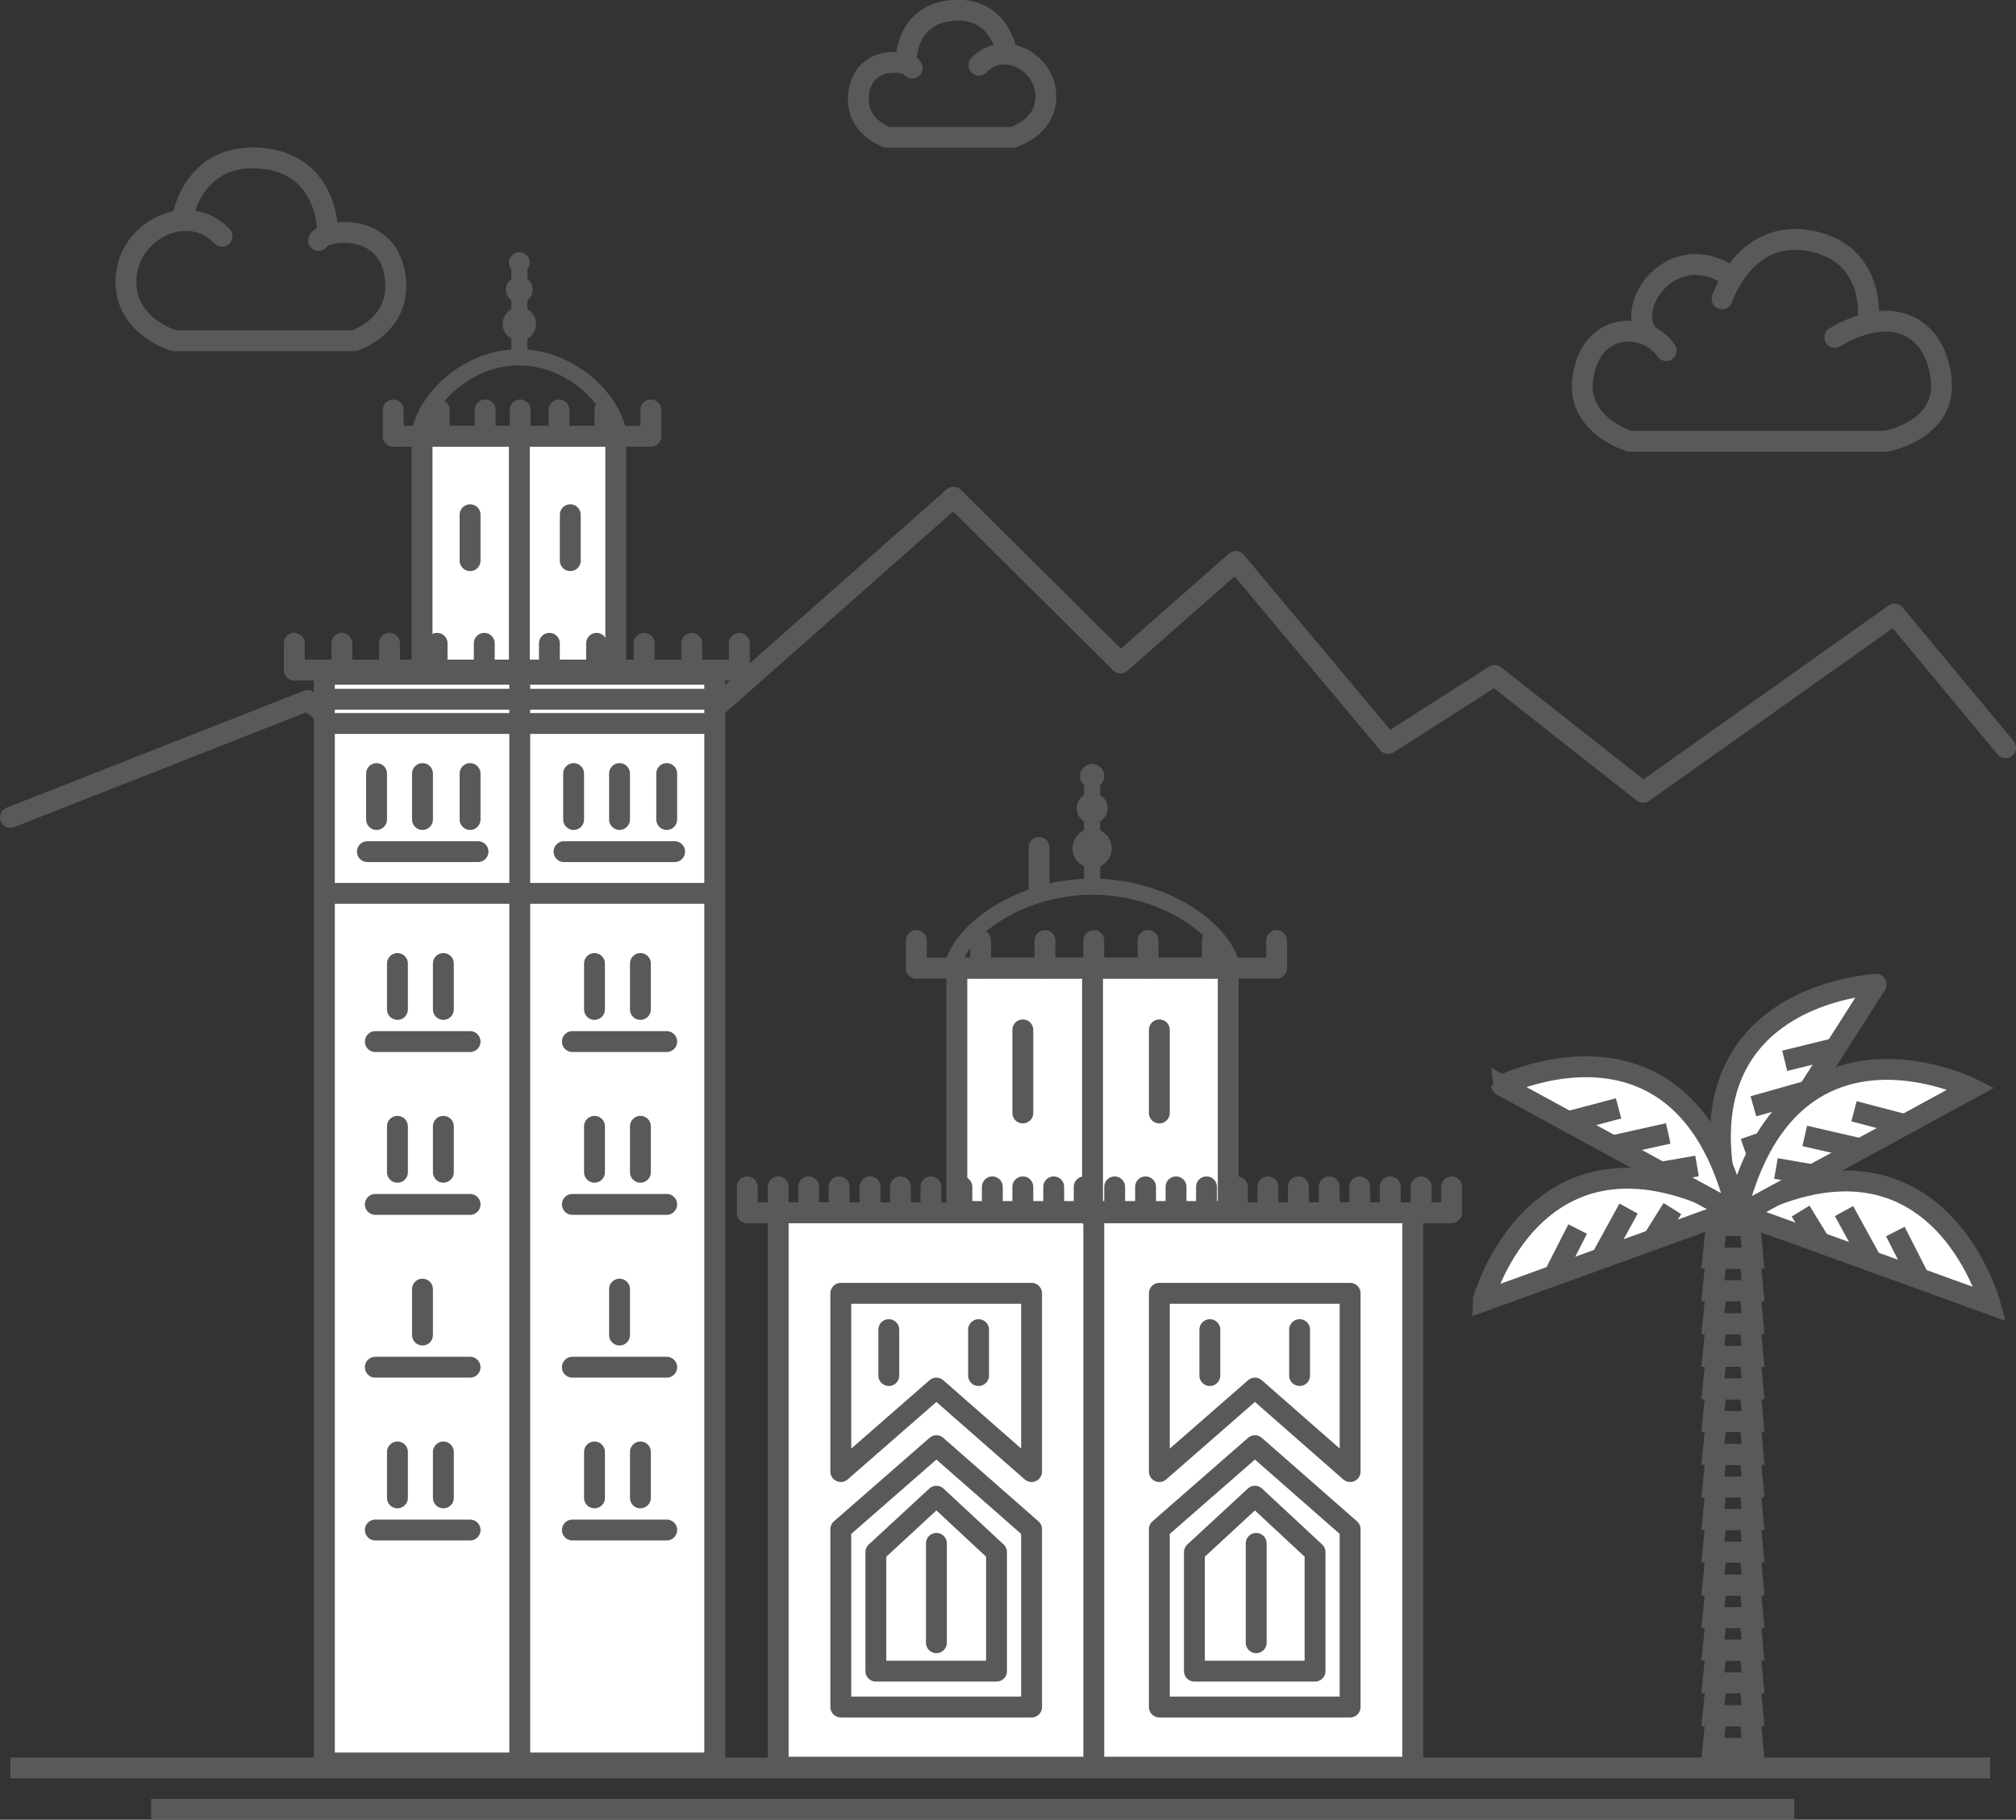 <?xml version="1.0" encoding="utf-8"?>
<!-- Generator: Adobe Illustrator 19.1.0, SVG Export Plug-In . SVG Version: 6.00 Build 0)  -->
<svg version="1.1" xmlns="http://www.w3.org/2000/svg" xmlns:xlink="http://www.w3.org/1999/xlink" x="0px" y="0px"
	 viewBox="0 0 482.9 435.9" style="enable-background:new 0 0 482.9 435.9;" xml:space="preserve">
<rect x="0" y="0" width="482.9" height="435.9" fill="#333333" stroke="none"/>
<style type="text/css">
	.st0{fill:#EDEDED;}
	.st1{fill:#59595A;}
	.st2{fill:none;stroke:#59595B;stroke-width:5;stroke-linejoin:round;stroke-miterlimit:10;}
	.st3{fill:none;stroke:#59595B;stroke-width:4.146;stroke-linejoin:round;stroke-miterlimit:10;}
	.st4{fill:#F6F5F5;}
	.st5{fill:#59595B;}
	.st6{fill:none;stroke:#59595B;stroke-width:4.087;stroke-linecap:round;stroke-linejoin:round;stroke-miterlimit:10;}
	.st7{fill:none;stroke:#59595B;stroke-width:5;stroke-linecap:round;stroke-linejoin:round;stroke-miterlimit:10;}
	.st8{fill:#EFEFEF;stroke:#59595B;stroke-width:5;stroke-linecap:round;stroke-linejoin:round;stroke-miterlimit:10;}
	.st9{fill:#EDECED;}
	.st10{fill:none;stroke:#5A5B5B;stroke-width:5;stroke-miterlimit:10;}
	.st11{fill:none;stroke:#5A5B5C;stroke-width:5;stroke-linecap:round;stroke-linejoin:round;stroke-miterlimit:10;}
	.st12{fill:#EDECED;stroke:#5A5B5C;stroke-width:5;stroke-linecap:round;stroke-linejoin:round;stroke-miterlimit:10;}
	.st13{fill:#5A5B5C;stroke:#5A5B5C;stroke-width:5;stroke-linecap:round;stroke-linejoin:round;stroke-miterlimit:10;}
	.st14{fill:none;stroke:#5A5B5B;stroke-width:5;stroke-linecap:round;stroke-linejoin:round;stroke-miterlimit:10;}
	.st15{fill:#F0EFEF;stroke:#5A5B5B;stroke-width:5;stroke-linecap:round;stroke-linejoin:round;stroke-miterlimit:10;}
	.st16{fill:#E8E8E8;stroke:#5A5B5C;stroke-width:5;stroke-linecap:round;stroke-linejoin:round;stroke-miterlimit:10;}
	.st17{fill:#FFFFFF;stroke:#5A5B5B;stroke-width:5;stroke-linecap:round;stroke-linejoin:round;stroke-miterlimit:10;}
	.st18{fill:#EFEFEF;stroke:#59595A;stroke-width:5;stroke-linecap:round;stroke-linejoin:round;stroke-miterlimit:10;}
	.st19{fill:none;stroke:#59595A;stroke-width:5;stroke-miterlimit:10;}
	.st20{fill:none;stroke:#59595A;stroke-width:5;stroke-linecap:round;stroke-miterlimit:10;}
	.st21{fill:none;stroke:#59595A;stroke-width:5;stroke-linejoin:round;stroke-miterlimit:10;}
	.st22{fill:none;stroke:#59595A;stroke-width:4.539;stroke-miterlimit:10;}
	.st23{fill:none;stroke:#59595A;stroke-width:4.135;stroke-miterlimit:10;}
	.st24{fill:none;stroke:#59595A;stroke-width:3.98;stroke-miterlimit:10;}
	.st25{fill:none;stroke:#58595B;stroke-width:5;stroke-miterlimit:10;}
	.st26{fill:none;stroke:#58595B;stroke-width:5;stroke-linejoin:round;stroke-miterlimit:10;}
	.st27{fill:none;stroke:#58595B;stroke-width:5;stroke-linecap:round;stroke-linejoin:round;stroke-miterlimit:10;}
	.st28{fill:none;stroke:#59595B;stroke-width:4.205;stroke-linecap:round;stroke-linejoin:round;stroke-miterlimit:10;}
	.st29{fill:none;stroke:#59595B;stroke-width:5;stroke-miterlimit:10;}
	.st30{fill:#EDECEC;stroke:#59595B;stroke-width:5;stroke-linecap:round;stroke-linejoin:round;stroke-miterlimit:10;}
	.st31{fill:#EDEDED;stroke:#59595A;stroke-width:5;stroke-miterlimit:10;}
	.st32{fill:#EDEDED;stroke:#59595B;stroke-width:5;stroke-linecap:round;stroke-linejoin:round;stroke-miterlimit:10;}
	.st33{fill:none;stroke:#59595A;stroke-width:5;stroke-linecap:round;stroke-linejoin:round;stroke-miterlimit:10;}
	.st34{fill:#58595B;}
	.st35{fill:#59595A;stroke:#EDEDED;stroke-width:3;stroke-miterlimit:10;}
	.st36{fill:#59595A;stroke:#EDEDED;stroke-miterlimit:10;}
	.st37{fill:#EFEFEF;stroke:#59595A;stroke-width:5;stroke-linecap:round;stroke-miterlimit:10;}
	.st38{fill:#EDEDED;stroke:#59595A;stroke-width:5;stroke-linecap:round;stroke-linejoin:round;stroke-miterlimit:10;}
	.st39{fill-rule:evenodd;clip-rule:evenodd;fill:#59595B;}
	
		.st40{fill-rule:evenodd;clip-rule:evenodd;fill:none;stroke:#59595B;stroke-width:5;stroke-linecap:round;stroke-linejoin:round;stroke-miterlimit:10;}
	.st41{fill:none;stroke:#5A5B5C;stroke-width:4.146;stroke-linejoin:round;stroke-miterlimit:10;}
	.st42{fill:none;stroke:#5A5B5B;stroke-width:4.539;stroke-miterlimit:10;}
	.st43{fill:none;stroke:#5A5B5B;stroke-width:4.135;stroke-miterlimit:10;}
	.st44{fill:none;stroke:#5A5B5B;stroke-width:3.98;stroke-miterlimit:10;}
	.st45{fill:none;stroke:#5A5B5C;stroke-width:4;stroke-linecap:round;stroke-linejoin:round;stroke-miterlimit:10;}
	.st46{fill:none;stroke:#595A5C;stroke-width:5;stroke-linecap:round;stroke-linejoin:round;stroke-miterlimit:10;}
	.st47{fill:#5A5B5C;}
	.st48{fill:none;stroke:#595A5C;stroke-width:5;stroke-linejoin:round;stroke-miterlimit:10;}
	.st49{fill:none;stroke:#5A5B5B;stroke-width:5;stroke-linecap:round;stroke-miterlimit:10;}
	.st50{fill:#5A5B5B;}
	.st51{fill:#5A5B5C;stroke:#5A5B5C;stroke-miterlimit:10;}
	.st52{fill:#595A5C;}
	.st53{fill:#EDECED;stroke:#5A5B5B;stroke-width:5;stroke-miterlimit:10;}
	.st54{fill:#FFFFFF;stroke:#5A5B5B;stroke-width:5;stroke-miterlimit:10;}
	.st55{fill:#FFFFFF;stroke:#5A5B5C;stroke-width:5;stroke-linecap:round;stroke-linejoin:round;stroke-miterlimit:10;}
	.st56{fill:#FFFFFF;stroke:#59595B;stroke-width:5;stroke-linecap:round;stroke-linejoin:round;stroke-miterlimit:10;}
	.st57{fill:#FFFFFF;stroke:#59595A;stroke-width:5;stroke-linecap:round;stroke-linejoin:round;stroke-miterlimit:10;}
	.st58{fill:#FFFFFF;stroke:#59595A;stroke-width:5;stroke-miterlimit:10;}
	.st59{fill:none;stroke:#59595B;stroke-width:3.857;stroke-linejoin:round;stroke-miterlimit:10;}
	.st60{fill:#EDEDED;stroke:#59595B;stroke-width:5;stroke-miterlimit:10;}
	.st61{fill:none;stroke:#59595B;stroke-width:5;stroke-linecap:round;stroke-miterlimit:10;}
	.st62{fill:#59595B;stroke:#59595A;stroke-width:5;stroke-linecap:round;stroke-linejoin:round;stroke-miterlimit:10;}
	.st63{fill:#FFFFFF;stroke:#59595B;stroke-width:5;stroke-miterlimit:10;}
	.st64{fill:#EAEAEA;stroke:#59595A;stroke-width:5;stroke-linecap:round;stroke-linejoin:round;stroke-miterlimit:10;}
	.st65{fill:#EAEAEA;stroke:#59595A;stroke-width:5;stroke-linecap:round;stroke-miterlimit:10;}
</style>
<g id="Background">
</g>
<g id="_x23_Tower_x5F_Bridge">
</g>
<g id="_x23_Washington_x5F_Mountain">
</g>
<g id="_x23_London_x5F_Eye">
</g>
<g id="_x23_Eiffel_x5F_Tower">
	<g id="New_Symbol">
	</g>
</g>
<g id="_x23_Forbidden_x5F_City">
</g>
<g id="_x23_Sydney_x5F_Opera_x5F_House">
</g>
<g id="_x23_Space_x5F_Needle">
</g>
<g id="_x23_Pyramid">
</g>
<g id="_x23_The_x5F_Pantheon">
</g>
<g id="_x23_Emirates_x5F_Towers">
</g>
<g id="_x23_China_x5F_wall">
	<g id="_x23_Empire_x5F_State_x5F_Building">
	</g>
	<g>
		<polygon class="st19" points="419.2,293.6 411.1,293.6 410.3,301.4 419.9,301.4 		"/>
		<polygon class="st19" points="419.2,301.4 411.1,301.4 410.3,309.2 419.9,309.2 		"/>
		<polygon class="st19" points="419.2,309.2 411.1,309.2 410.3,317.1 419.9,317.1 		"/>
		<polygon class="st19" points="419.2,317.1 411.1,317.1 410.3,324.9 419.9,324.9 		"/>
		<polygon class="st19" points="419.2,324.9 411.1,324.9 410.3,332.7 419.9,332.7 		"/>
		<polygon class="st19" points="419.2,332.7 411.1,332.7 410.3,340.5 419.9,340.5 		"/>
		<polygon class="st19" points="419.2,340.5 411.1,340.5 410.3,348.4 419.9,348.4 		"/>
		<polygon class="st19" points="419.2,348.4 411.1,348.4 410.3,356.2 419.9,356.2 		"/>
		<polygon class="st19" points="419.2,356.2 411.1,356.2 410.3,364 419.9,364 		"/>
		<polygon class="st19" points="419.2,364 411.1,364 410.3,371.8 419.9,371.8 		"/>
		<polygon class="st19" points="419.2,371.8 411.1,371.8 410.3,379.7 419.9,379.7 		"/>
		<polygon class="st19" points="419.2,379.7 411.1,379.7 410.3,387.5 419.9,387.5 		"/>
		<polygon class="st19" points="419.2,387.5 411.1,387.5 410.3,395.3 419.9,395.3 		"/>
		<polygon class="st19" points="419.2,395.3 411.1,395.3 410.3,403.1 419.9,403.1 		"/>
		<polygon class="st19" points="419.2,403.1 411.1,403.1 410.3,411 419.9,411 		"/>
		<polygon class="st19" points="419.2,411 411.1,411 410.3,418.8 419.9,418.8 		"/>
		<g>
			<path class="st58" d="M414.8,290.1l34.6-54.3C449.4,235.8,400.2,237.9,414.8,290.1z"/>
			<line class="st58" x1="417.8" y1="275.2" x2="426.1" y2="272.3"/>
			<line class="st58" x1="420" y1="265" x2="432.4" y2="261.5"/>
			<line class="st58" x1="427.5" y1="254.1" x2="439.7" y2="251.1"/>
		</g>
		<g>
			<path class="st58" d="M416.2,290.5l60.5,21.9C476.7,312.4,463.9,264.8,416.2,290.5z"/>
			<line class="st58" x1="431.3" y1="290.1" x2="435.9" y2="297.6"/>
			<line class="st58" x1="441.7" y1="290.1" x2="447.9" y2="301.4"/>
			<line class="st58" x1="454" y1="295" x2="459.7" y2="306.2"/>
		</g>
		<g>
			<path class="st58" d="M415.7,291.5l56.5-30.8C472.2,260.7,428.1,238.7,415.7,291.5z"/>
			<line class="st58" x1="425.4" y1="279.9" x2="434.1" y2="281.4"/>
			<line class="st58" x1="432.3" y1="272.1" x2="444.9" y2="275"/>
			<line class="st58" x1="444.1" y1="266.2" x2="456.3" y2="269.4"/>
		</g>
		<g>
			<path class="st58" d="M415.7,289.8l-60.5,21.9C355.2,311.7,368,264.2,415.7,289.8z"/>
			<line class="st58" x1="400.6" y1="289.5" x2="395.9" y2="297"/>
			<line class="st58" x1="390.1" y1="289.5" x2="383.9" y2="300.8"/>
			<line class="st58" x1="377.9" y1="294.4" x2="372.2" y2="305.6"/>
		</g>
		<g>
			<path class="st58" d="M416.2,290.8l-56.5-30.8C359.7,260.1,403.8,238.1,416.2,290.8z"/>
			<line class="st58" x1="406.5" y1="279.3" x2="397.8" y2="280.8"/>
			<line class="st58" x1="399.6" y1="271.5" x2="387" y2="274.3"/>
			<line class="st58" x1="387.7" y1="265.5" x2="375.6" y2="268.7"/>
		</g>
		<g>
			<line class="st19" x1="476.7" y1="423.5" x2="2.5" y2="423.5"/>
			<line class="st19" x1="429.8" y1="433.4" x2="36.2" y2="433.4"/>
		</g>
		<polyline class="st33" points="2.5,195.8 73.7,167.8 85.7,177.1 103,167.8 145,192.8 228.4,119.1 268.4,158.8 296,134.5 
			332.5,178.1 358,161.8 393.6,189.8 453.8,147.1 480.4,179.1 		"/>
		<g>
			<path class="st7" d="M439.5,80.8c14.5-8.5,24.3-2,25.5,10.2s-13.3,14.7-13.3,14.7h-61.3c0,0-12.6-3.7-11.3-14.7
				c1.6-14.1,15.2-14.1,20-7"/>
			<path class="st7" d="M394.8,80.2c-5.9-7,5.9-23.2,19.4-14.2"/>
			<path class="st7" d="M412.5,71.6c0,0,5.7-17.9,22.5-13.6c14.5,3.7,12.5,18.9,12.5,18.9"/>
		</g>
		<g>
			<path class="st7" d="M234.5,15.6c5.7-6,15.6-1,16,7c0.4,8-8,10.3-8,10.3h-30c0,0-8.3-2.7-6.7-11.3c1.7-8.7,12-7,12.7-5.3"/>
			<path class="st7" d="M241.2,12.9c0,0-1.5-11.4-13.1-10.4c-11.6,1-11.1,12.7-11.1,12.7"/>
		</g>
		<g>
			<path class="st7" d="M53.2,56.6c-8.2-8.6-22.5-1.4-23,10.1c-0.6,11.5,11.5,14.9,11.5,14.9h43.2c0,0,12-3.8,9.6-16.3
				c-2.4-12.5-17.3-10.1-18.2-7.7"/>
			<path class="st7" d="M43.6,52.8c0,0,2.2-16.3,18.9-14.9c16.6,1.4,16,18.3,16,18.3"/>
		</g>
		<rect x="77.7" y="161.5" class="st56" width="93.5" height="260.8"/>
		<rect x="101.1" y="104.5" class="st56" width="46.4" height="56.1"/>
		<line class="st7" x1="124.5" y1="162.1" x2="124.5" y2="422.2"/>
		<line class="st7" x1="124.4" y1="106.2" x2="124.4" y2="162.4"/>
		<path class="st59" d="M148.3,104.8c-0.8-8.6-11.2-19.2-24-19.2c-12.7,0-23.1,10.5-24,19.2H148.3z"/>
		<line class="st59" x1="124.4" y1="84.1" x2="124.4" y2="62.9"/>
		<circle class="st5" cx="124.4" cy="62.9" r="2.5"/>
		<circle class="st5" cx="124.4" cy="69.4" r="3.2"/>
		<circle class="st5" cx="124.4" cy="77.6" r="4"/>
		<line class="st7" x1="70.5" y1="160.5" x2="176.9" y2="160.5"/>
		<line class="st7" x1="70.5" y1="154.1" x2="70.5" y2="160.4"/>
		<line class="st7" x1="81.9" y1="154.1" x2="81.9" y2="160.4"/>
		<line class="st7" x1="93.3" y1="154.1" x2="93.3" y2="160.4"/>
		<line class="st7" x1="94.2" y1="98.2" x2="94.2" y2="104.5"/>
		<line class="st7" x1="105.2" y1="98.2" x2="105.2" y2="104.5"/>
		<line class="st7" x1="116.2" y1="98.2" x2="116.2" y2="104.5"/>
		<line class="st7" x1="133.9" y1="98.2" x2="133.9" y2="104.5"/>
		<line class="st7" x1="124.6" y1="98.2" x2="124.6" y2="104.5"/>
		<line class="st7" x1="144.9" y1="98.2" x2="144.9" y2="104.5"/>
		<line class="st7" x1="155.9" y1="98.2" x2="155.9" y2="104.5"/>
		<line class="st7" x1="104.7" y1="154.1" x2="104.7" y2="160.4"/>
		<line class="st7" x1="116" y1="154.1" x2="116" y2="160.4"/>
		<line class="st7" x1="131.6" y1="154.1" x2="131.6" y2="160.4"/>
		<line class="st7" x1="142.9" y1="154.1" x2="142.9" y2="160.4"/>
		<line class="st7" x1="154.3" y1="154.1" x2="154.3" y2="160.4"/>
		<line class="st7" x1="165.7" y1="154.1" x2="165.7" y2="160.4"/>
		<line class="st7" x1="177.1" y1="154.1" x2="177.1" y2="160.4"/>
		<line class="st7" x1="94.2" y1="104.5" x2="155.6" y2="104.5"/>
		<line class="st7" x1="136.6" y1="123.3" x2="136.6" y2="134.3"/>
		<line class="st7" x1="112.6" y1="123.3" x2="112.6" y2="134.3"/>
		<line class="st7" x1="90.2" y1="185.3" x2="90.2" y2="196.3"/>
		<line class="st7" x1="101.2" y1="185.3" x2="101.2" y2="196.3"/>
		<line class="st7" x1="112.6" y1="185.3" x2="112.6" y2="196.3"/>
		<line class="st7" x1="137.4" y1="185.3" x2="137.4" y2="196.3"/>
		<line class="st7" x1="148.4" y1="185.3" x2="148.4" y2="196.3"/>
		<line class="st7" x1="159.7" y1="185.3" x2="159.7" y2="196.3"/>
		<line class="st7" x1="77.7" y1="214" x2="171.2" y2="214"/>
		<line class="st7" x1="77.7" y1="173.3" x2="171.2" y2="173.3"/>
		<line class="st7" x1="77.7" y1="167.5" x2="171.2" y2="167.5"/>
		<line class="st7" x1="88" y1="204" x2="114.5" y2="204"/>
		<line class="st7" x1="95.2" y1="230.8" x2="95.2" y2="241.8"/>
		<line class="st7" x1="106.2" y1="230.8" x2="106.2" y2="241.8"/>
		<line class="st7" x1="89.9" y1="249.5" x2="112.6" y2="249.5"/>
		<line class="st7" x1="95.2" y1="269.8" x2="95.2" y2="280.8"/>
		<line class="st7" x1="106.2" y1="269.8" x2="106.2" y2="280.8"/>
		<line class="st7" x1="89.9" y1="288.5" x2="112.6" y2="288.5"/>
		<line class="st7" x1="101.2" y1="308.8" x2="101.2" y2="319.8"/>
		<line class="st7" x1="89.9" y1="327.5" x2="112.6" y2="327.5"/>
		<line class="st7" x1="95.2" y1="347.8" x2="95.2" y2="358.8"/>
		<line class="st7" x1="106.2" y1="347.8" x2="106.2" y2="358.8"/>
		<line class="st7" x1="89.9" y1="366.5" x2="112.6" y2="366.5"/>
		<line class="st7" x1="142.4" y1="230.8" x2="142.4" y2="241.8"/>
		<line class="st7" x1="153.4" y1="230.8" x2="153.4" y2="241.8"/>
		<line class="st7" x1="137.1" y1="249.5" x2="159.7" y2="249.5"/>
		<line class="st7" x1="142.4" y1="269.8" x2="142.4" y2="280.8"/>
		<line class="st7" x1="153.4" y1="269.8" x2="153.4" y2="280.8"/>
		<line class="st7" x1="137.1" y1="288.5" x2="159.7" y2="288.5"/>
		<line class="st7" x1="148.4" y1="308.8" x2="148.4" y2="319.8"/>
		<line class="st7" x1="137.1" y1="327.5" x2="159.7" y2="327.5"/>
		<line class="st7" x1="142.4" y1="347.8" x2="142.4" y2="358.8"/>
		<line class="st7" x1="153.4" y1="347.8" x2="153.4" y2="358.8"/>
		<line class="st7" x1="137.1" y1="366.5" x2="159.7" y2="366.5"/>
		<line class="st7" x1="135.1" y1="204" x2="161.6" y2="204"/>
		<rect x="186.4" y="290.5" class="st56" width="152" height="132.8"/>
		<rect x="229.2" y="231.9" class="st56" width="65" height="58.3"/>
		<line class="st7" x1="261.7" y1="233.7" x2="261.7" y2="292.1"/>
		<path class="st59" d="M295.2,232.3c-1.1-9-15.7-19.9-33.6-19.9c-17.8,0-32.4,11-33.6,19.9H295.2z"/>
		<line class="st59" x1="261.6" y1="210.9" x2="261.6" y2="185.9"/>
		<circle class="st5" cx="261.6" cy="185.9" r="2.9"/>
		<circle class="st5" cx="261.6" cy="193.6" r="3.7"/>
		<circle class="st5" cx="261.6" cy="203.2" r="4.7"/>
		<line class="st7" x1="219.5" y1="225.3" x2="219.5" y2="231.9"/>
		<line class="st7" x1="234.9" y1="225.3" x2="234.9" y2="231.9"/>
		<line class="st7" x1="250.3" y1="225.3" x2="250.3" y2="231.9"/>
		<line class="st7" x1="275" y1="225.3" x2="275" y2="231.9"/>
		<line class="st7" x1="262" y1="225.3" x2="262" y2="231.9"/>
		<line class="st7" x1="290.4" y1="225.3" x2="290.4" y2="231.9"/>
		<line class="st7" x1="305.8" y1="225.3" x2="305.8" y2="231.9"/>
		<line class="st7" x1="219.5" y1="231.9" x2="305.4" y2="231.9"/>
		<line class="st7" x1="212.9" y1="318.5" x2="212.9" y2="329.5"/>
		<line class="st7" x1="234.4" y1="318.5" x2="234.4" y2="329.5"/>
		<line class="st7" x1="289.8" y1="318.5" x2="289.8" y2="329.5"/>
		<line class="st7" x1="311.3" y1="318.5" x2="311.3" y2="329.5"/>
		<line class="st7" x1="262" y1="291.4" x2="262" y2="422.6"/>
		<polygon class="st7" points="247.1,352.5 224.3,332.5 201.4,352.5 201.4,309.8 247.1,309.8 		"/>
		<polygon class="st7" points="201.4,366.3 224.3,346.3 247.1,366.3 247.1,408.9 201.4,408.9 		"/>
		<polygon class="st7" points="209.8,371.8 224.3,358.4 238.7,371.8 238.7,400.3 209.8,400.3 		"/>
		<polygon class="st7" points="286.1,371.8 300.6,358.4 315,371.8 315,400.3 286.1,400.3 		"/>
		<polygon class="st7" points="277.7,366.3 300.6,346.3 323.4,366.3 323.4,408.9 277.7,408.9 		"/>
		<polygon class="st7" points="323.4,352.5 300.6,332.5 277.7,352.5 277.7,309.8 323.4,309.8 		"/>
		<line class="st7" x1="224.3" y1="369.7" x2="224.3" y2="393.5"/>
		<line class="st7" x1="300.9" y1="369.7" x2="300.9" y2="393.5"/>
		<line class="st7" x1="248.9" y1="203" x2="248.9" y2="212.9"/>
		<line class="st7" x1="245" y1="246.7" x2="245" y2="266.6"/>
		<line class="st7" x1="277.7" y1="246.7" x2="277.7" y2="266.6"/>
		<line class="st7" x1="179" y1="290.5" x2="347" y2="290.5"/>
		<line class="st7" x1="179" y1="290.5" x2="179" y2="284.3"/>
		<line class="st7" x1="186.4" y1="290.5" x2="186.4" y2="284.3"/>
		<line class="st7" x1="193.7" y1="290.5" x2="193.7" y2="284.3"/>
		<line class="st7" x1="201" y1="290.5" x2="201" y2="284.3"/>
		<line class="st7" x1="208.4" y1="290.5" x2="208.4" y2="284.3"/>
		<line class="st7" x1="215.7" y1="290.5" x2="215.7" y2="284.3"/>
		<line class="st7" x1="223" y1="290.5" x2="223" y2="284.3"/>
		<line class="st7" x1="230.4" y1="290.5" x2="230.4" y2="284.3"/>
		<line class="st7" x1="237.7" y1="290.5" x2="237.7" y2="284.3"/>
		<line class="st7" x1="245" y1="290.5" x2="245" y2="284.3"/>
		<line class="st7" x1="252.4" y1="290.5" x2="252.4" y2="284.3"/>
		<line class="st7" x1="259.7" y1="290.5" x2="259.7" y2="284.3"/>
		<line class="st7" x1="267" y1="290.5" x2="267" y2="284.3"/>
		<line class="st7" x1="274.4" y1="290.5" x2="274.4" y2="284.3"/>
		<line class="st7" x1="281.7" y1="290.5" x2="281.7" y2="284.3"/>
		<line class="st7" x1="289" y1="290.5" x2="289" y2="284.3"/>
		<line class="st7" x1="296.4" y1="290.5" x2="296.4" y2="284.3"/>
		<line class="st7" x1="303.7" y1="290.5" x2="303.7" y2="284.3"/>
		<line class="st7" x1="311" y1="290.5" x2="311" y2="284.3"/>
		<line class="st7" x1="318.4" y1="290.5" x2="318.4" y2="284.3"/>
		<line class="st7" x1="325.7" y1="290.5" x2="325.7" y2="284.3"/>
		<line class="st7" x1="333" y1="290.5" x2="333" y2="284.3"/>
		<line class="st7" x1="340.4" y1="290.5" x2="340.4" y2="284.3"/>
		<line class="st7" x1="347.7" y1="290.5" x2="347.7" y2="284.3"/>
	</g>
</g>
</svg>
